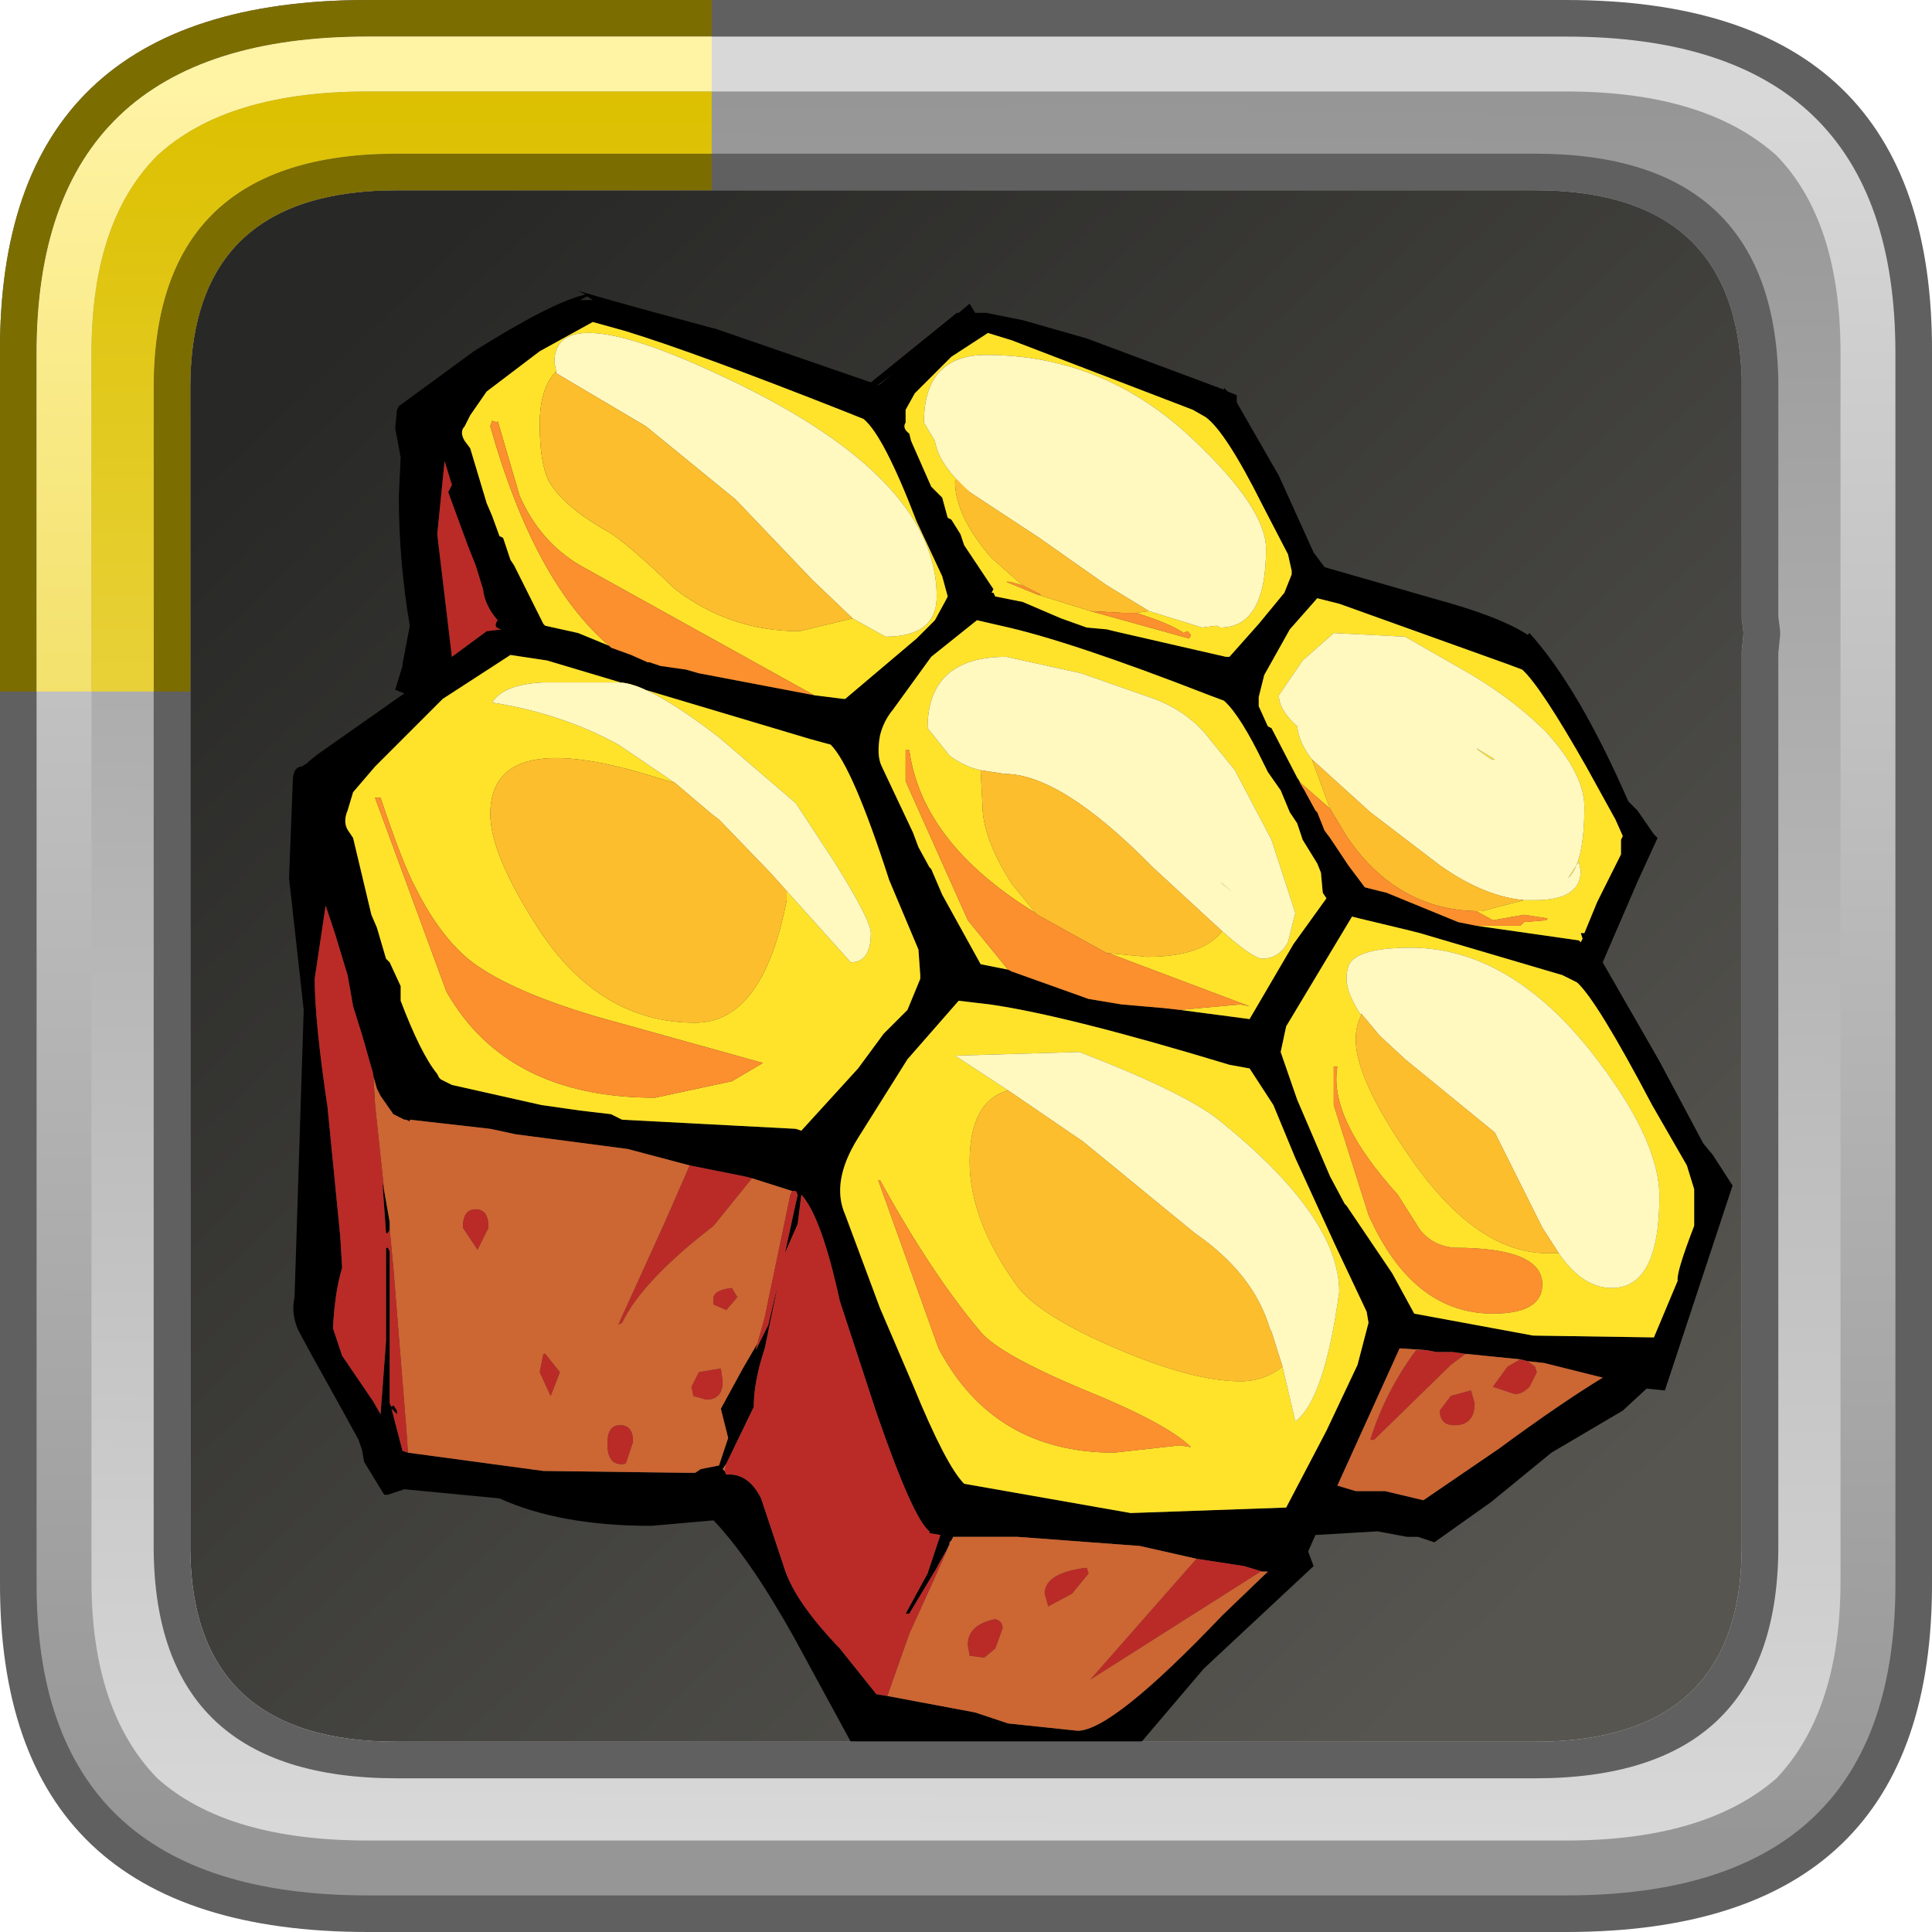 <?xml version="1.0" encoding="UTF-8" standalone="no"?>
<svg xmlns:ffdec="https://www.free-decompiler.com/flash" xmlns:xlink="http://www.w3.org/1999/xlink" ffdec:objectType="frame" height="52.8px" width="52.8px" xmlns="http://www.w3.org/2000/svg">
  <g transform="matrix(1.0, 0.0, 0.0, 1.0, 2.0, 2.0)">
    <use ffdec:characterId="608" height="44.0" transform="matrix(1.0, 0.0, 0.0, 1.0, 2.0, 2.0)" width="44.0" xlink:href="#sprite0"/>
    <use ffdec:characterId="693" height="40.65" transform="matrix(1.0, 0.0, 0.0, 1.0, 5.9, 5.95)" width="39.45" xlink:href="#sprite2"/>
    <use ffdec:characterId="666" height="52.8" transform="matrix(1.0, 0.0, 0.0, 1.0, -2.0, -2.0)" width="52.8" xlink:href="#sprite3"/>
  </g>
  <defs>
    <g id="sprite0" transform="matrix(1.0, 0.0, 0.0, 1.0, -2.0, -2.0)">
      <use ffdec:characterId="482" height="44.0" transform="matrix(1.0, 0.0, 0.0, 1.0, 2.0, 2.0)" width="44.0" xlink:href="#sprite1"/>
    </g>
    <g id="sprite1" transform="matrix(1.0, 0.0, 0.0, 1.0, -2.0, -2.0)">
      <use ffdec:characterId="481" height="44.0" transform="matrix(1.0, 0.0, 0.0, 1.0, 2.0, 2.0)" width="44.0" xlink:href="#shape0"/>
    </g>
    <g id="shape0" transform="matrix(1.0, 0.0, 0.0, 1.0, -2.0, -2.0)">
      <path d="M44.3 3.05 L44.45 3.2 44.6 3.3 45.3 4.15 45.25 4.0 45.45 4.5 Q46.0 5.75 46.0 7.5 L46.0 40.5 45.75 42.8 45.7 42.9 45.7 42.85 45.45 43.55 45.4 43.7 45.1 44.2 44.7 44.65 Q43.15 46.0 40.1 46.0 L7.9 46.0 Q5.65 46.0 4.2 45.3 L4.25 45.3 3.65 44.95 3.25 44.6 3.15 44.45 3.0 44.3 2.5 43.4 Q2.0 42.2 2.0 40.6 L2.0 40.5 2.0 7.5 Q2.0 6.55 2.15 5.75 L2.7 4.25 Q3.35 3.05 4.7 2.5 L4.65 2.5 5.0 2.4 5.15 2.35 5.3 2.3 5.9 2.15 6.85 2.05 6.95 2.05 7.8 2.0 7.9 2.0 18.3 2.0 18.6 2.0 40.1 2.0 40.45 2.0 41.6 2.1 41.75 2.1 41.95 2.2 43.05 2.45 Q43.7 2.65 44.2 3.0 L44.3 3.05" fill="url(#gradient0)" fill-rule="evenodd" stroke="none"/>
    </g>
    <linearGradient gradientTransform="matrix(-0.02, -0.021, 0.021, -0.02, 24.0, 24.0)" gradientUnits="userSpaceOnUse" id="gradient0" spreadMethod="pad" x1="-819.2" x2="819.2">
      <stop offset="0.0" stop-color="#565550"/>
      <stop offset="1.0" stop-color="#282826"/>
    </linearGradient>
    <g id="sprite2" transform="matrix(1.0, 0.0, 0.0, 1.0, -0.95, 5.55)">
      <use ffdec:characterId="692" height="40.65" transform="matrix(1.0, 0.0, 0.0, 1.0, 0.95, -5.55)" width="39.45" xlink:href="#shape1"/>
    </g>
    <g id="shape1" transform="matrix(1.0, 0.0, 0.0, 1.0, -0.95, 5.55)">
      <path d="M3.85 -1.8 L3.9 -2.3 3.95 -2.4 6.0 -3.9 Q8.15 -5.25 9.05 -5.45 L8.85 -5.55 9.9 -5.25 10.8 -5.0 12.65 -4.5 16.85 -3.05 19.2 -4.95 19.1 -4.95 19.25 -4.95 19.55 -5.2 19.7 -4.95 20.0 -4.95 21.0 -4.75 22.75 -4.25 26.5 -2.85 26.5 -2.9 26.6 -2.8 26.85 -2.7 26.85 -2.5 28.0 -0.5 28.95 1.6 29.25 2.0 32.2 2.85 Q34.05 3.35 34.8 3.85 L34.85 3.8 Q36.2 5.3 37.55 8.4 L37.8 8.65 38.25 9.3 38.35 9.4 37.8 10.6 36.85 12.8 38.4 15.5 39.6 17.75 39.85 18.05 40.4 18.9 38.55 24.5 38.05 24.45 37.4 25.05 35.45 26.2 33.8 27.55 32.25 28.65 31.8 28.5 31.5 28.5 30.7 28.35 29.0 28.45 28.8 28.9 28.95 29.3 25.95 32.1 23.4 35.1 21.75 34.75 19.65 34.4 16.45 34.1 16.3 34.1 14.75 31.25 Q13.55 29.1 12.55 28.05 L10.85 28.2 Q8.35 28.2 6.7 27.45 L4.1 27.2 3.65 27.35 3.55 27.35 3.0 26.45 2.95 26.15 2.85 25.85 2.3 24.85 1.55 23.5 1.2 22.85 Q1.0 22.4 1.1 21.95 L1.35 14.1 0.95 10.5 1.05 7.9 Q1.05 7.45 1.3 7.45 L1.45 7.35 1.5 7.3 1.75 7.1 4.1 5.45 3.85 5.35 4.05 4.7 4.05 4.65 4.25 3.6 Q3.95 1.85 3.95 0.05 L4.0 -1.0 3.85 -1.8 M9.1 -5.4 L8.9 -5.3 9.15 -5.3 9.25 -5.3 9.1 -5.4 M15.3 5.5 L16.1 5.6 16.15 5.6 17.45 4.5 18.1 3.95 18.6 3.45 18.9 2.9 18.95 2.8 18.8 2.25 18.1 0.75 Q17.2 -1.6 16.65 -2.05 L16.15 -2.25 Q12.1 -3.85 10.15 -4.45 L9.25 -4.7 7.8 -3.9 6.35 -2.8 5.9 -2.15 5.75 -1.85 Q5.6 -1.7 5.75 -1.45 L5.9 -1.25 6.35 0.25 6.5 0.6 6.7 1.15 6.8 1.2 7.0 1.8 7.1 1.95 7.9 3.55 7.95 3.6 8.85 3.8 9.7 4.15 9.75 4.2 10.3 4.4 10.75 4.6 10.8 4.6 11.1 4.7 11.8 4.8 12.15 4.9 15.3 5.5 M5.4 -0.25 L5.2 -0.9 5.0 1.1 5.4 4.45 6.35 3.75 6.75 3.7 Q6.5 3.65 6.65 3.45 6.3 3.05 6.25 2.6 L6.05 1.95 5.85 1.45 5.5 0.5 5.3 -0.05 5.4 -0.25 M19.05 -3.75 L18.05 -2.75 17.8 -2.3 17.8 -1.95 Q17.7 -1.8 17.9 -1.65 L17.95 -1.45 18.5 -0.2 18.8 0.1 18.95 0.65 19.05 0.7 19.3 1.1 19.4 1.4 20.2 2.6 20.15 2.7 20.2 2.7 20.25 2.8 21.0 2.95 22.05 3.4 22.75 3.65 23.3 3.7 23.5 3.75 26.55 4.45 26.65 4.45 27.45 3.55 28.15 2.7 28.35 2.2 28.35 2.1 28.25 1.65 27.55 0.3 Q26.55 -1.7 26.0 -2.1 L25.65 -2.3 20.7 -4.2 20.05 -4.4 19.05 -3.75 M17.0 -2.95 L17.1 -3.0 17.4 -3.25 17.0 -2.95 M33.4 11.8 L36.2 12.2 36.25 12.25 36.3 12.15 36.25 12.0 36.35 12.0 36.7 11.15 37.35 9.85 37.35 9.45 37.4 9.35 37.2 8.9 36.4 7.45 Q35.15 5.25 34.65 4.8 L34.25 4.65 29.65 3.0 29.05 2.85 28.3 3.7 27.6 4.95 27.45 5.55 27.45 5.8 27.7 6.35 27.8 6.4 28.5 7.75 28.6 7.9 28.55 7.85 28.7 8.1 29.0 8.65 29.05 8.7 29.25 9.2 29.4 9.4 29.9 10.15 30.35 10.75 30.95 10.9 32.9 11.7 33.15 11.75 33.4 11.8 M31.45 11.9 L30.2 11.6 30.0 11.55 28.5 14.05 28.2 14.55 28.05 15.25 28.5 16.55 29.4 18.65 29.8 19.4 29.85 19.45 31.1 21.3 31.7 22.4 34.95 23.0 38.25 23.05 38.9 21.5 Q38.85 21.3 39.35 20.0 L39.35 19.0 39.15 18.35 38.2 16.7 Q36.7 13.85 36.15 13.35 L35.75 13.15 31.85 12.0 31.45 11.9 M25.3 14.1 L27.2 14.35 28.4 12.3 29.3 11.05 29.2 10.9 29.15 10.35 29.05 10.1 28.65 9.45 28.5 9.0 28.3 8.7 28.05 8.1 27.7 7.6 27.6 7.4 Q26.95 6.05 26.5 5.65 L26.1 5.5 Q22.25 4.0 20.4 3.6 L19.75 3.45 18.5 4.45 17.45 5.9 Q17.2 6.2 17.1 6.6 17.0 7.15 17.15 7.45 L18.0 9.25 18.15 9.65 18.45 10.2 18.5 10.25 18.8 10.95 19.85 12.85 20.6 13.0 20.7 13.05 22.8 13.8 23.7 13.95 24.85 14.05 25.3 14.1 M26.65 15.6 Q22.2 14.25 20.1 13.95 L19.25 13.85 17.85 15.45 16.5 17.6 Q15.75 18.8 16.15 19.7 L17.1 22.25 18.0 24.35 Q18.9 26.55 19.4 27.05 L23.95 27.85 28.2 27.7 29.3 25.6 30.15 23.8 30.45 22.65 30.4 22.35 29.55 20.55 28.45 18.15 27.85 16.7 27.2 15.7 26.65 15.6 M33.1 23.5 L32.75 23.45 32.6 23.45 32.3 23.45 32.05 23.4 31.3 23.35 29.6 27.1 30.1 27.25 30.9 27.25 31.95 27.5 34.0 26.1 Q35.7 24.85 36.85 24.15 L35.25 23.75 34.8 23.7 34.6 23.65 33.1 23.5 M15.2 6.7 L8.0 4.55 7.0 4.4 5.15 5.6 3.3 7.45 2.7 8.15 2.55 8.65 Q2.4 9.0 2.6 9.25 L2.7 9.4 3.2 11.5 3.35 11.85 3.6 12.7 3.7 12.8 4.0 13.45 4.0 13.85 Q4.55 15.3 5.0 15.85 L5.05 15.95 5.1 16.0 5.2 16.05 5.4 16.15 7.85 16.7 8.9 16.85 9.75 16.95 10.05 17.1 14.8 17.35 14.95 17.4 16.5 15.7 17.2 14.75 17.8 14.15 17.85 14.1 18.2 13.25 18.2 13.15 18.15 12.45 17.35 10.55 Q16.35 7.45 15.75 6.85 L15.2 6.7 M3.25 15.85 L2.95 14.8 2.7 14.0 2.55 13.15 2.2 12.0 2.1 11.7 2.0 11.4 1.95 11.25 1.65 13.25 Q1.65 14.4 2.0 16.75 L2.35 20.3 2.4 21.15 Q2.2 21.8 2.15 22.8 L2.4 23.55 3.25 24.8 3.45 25.15 3.6 23.15 3.6 20.6 3.65 20.6 3.7 20.7 3.7 24.85 3.75 24.95 3.8 24.9 3.9 25.05 3.9 25.15 3.75 25.0 4.05 26.15 4.2 26.2 7.9 26.7 11.75 26.75 12.05 26.75 12.2 26.65 12.7 26.55 12.95 25.8 12.75 25.0 13.35 23.9 14.05 22.7 14.2 22.05 14.3 21.65 13.95 23.35 Q13.65 24.25 13.65 24.95 L12.9 26.5 12.8 26.65 12.85 26.7 12.9 26.8 Q13.5 26.75 13.85 27.45 L14.5 29.4 Q14.8 30.3 16.0 31.55 L17.0 32.8 17.3 32.85 19.7 33.3 20.6 33.6 22.5 33.8 Q23.45 33.8 26.45 30.65 L27.7 29.45 27.55 29.45 27.05 29.3 25.75 29.1 24.2 28.75 20.85 28.5 19.1 28.5 19.05 28.6 19.0 28.65 19.0 28.7 18.9 28.9 18.7 29.25 18.65 29.35 17.9 30.6 17.8 30.6 18.4 29.5 18.75 28.45 18.45 28.4 18.45 28.35 Q18.0 28.0 17.0 25.1 L16.0 22.05 Q15.5 19.75 14.95 19.15 L14.85 19.95 14.5 20.75 14.85 19.15 14.8 19.05 14.7 19.05 13.6 18.7 13.4 18.65 11.9 18.35 10.2 17.9 7.15 17.5 6.45 17.35 4.25 17.1 4.25 17.15 4.15 17.1 4.1 17.1 3.9 17.0 3.8 16.95 3.45 16.45 3.35 16.25 3.25 15.9 3.25 15.85 M3.7 20.1 L3.65 20.2 3.6 20.2 3.5 18.8 3.55 19.05 3.7 19.9 3.7 20.1" fill="#000000" fill-rule="evenodd" stroke="none"/>
      <path d="M33.1 23.5 L34.6 23.65 34.25 23.85 33.85 24.4 34.45 24.6 Q34.65 24.6 34.85 24.4 L35.05 24.0 35.0 23.85 34.8 23.7 35.25 23.75 36.85 24.15 Q35.7 24.85 34.0 26.1 L31.95 27.5 30.9 27.25 30.1 27.25 29.6 27.1 31.3 23.35 32.05 23.4 31.75 23.4 Q30.9 24.55 30.5 25.85 L30.6 25.85 32.7 23.8 33.1 23.5 M33.25 24.5 L32.7 24.65 32.4 25.05 Q32.4 25.45 32.8 25.45 33.35 25.45 33.35 24.85 L33.25 24.5 M3.25 15.85 L3.25 15.9 3.35 16.25 3.45 16.45 3.8 16.95 3.9 17.0 4.1 17.1 4.15 17.1 4.25 17.15 4.25 17.1 6.45 17.35 7.15 17.5 10.2 17.9 11.9 18.35 11.2 19.95 9.95 22.7 10.05 22.65 Q10.6 21.5 12.55 20.0 L13.6 18.7 14.7 19.05 14.65 19.15 13.95 22.5 13.7 23.4 14.05 22.7 13.35 23.9 12.75 25.0 12.95 25.8 12.7 26.55 12.2 26.65 12.05 26.75 11.75 26.75 7.9 26.7 4.2 26.2 4.15 25.5 3.8 21.15 3.7 20.1 3.7 19.9 3.55 19.05 3.3 16.7 3.25 15.85 M19.0 28.7 L19.0 28.65 19.05 28.6 19.1 28.5 20.85 28.5 24.2 28.75 25.75 29.1 22.85 32.4 27.5 29.45 27.55 29.45 27.7 29.45 26.45 30.65 Q23.45 33.8 22.5 33.8 L20.6 33.6 19.7 33.3 17.3 32.85 17.9 31.15 18.65 29.5 19.0 28.7 M12.85 26.7 L12.8 26.65 12.9 26.5 12.85 26.7 M6.1 20.65 L6.4 20.05 Q6.4 19.55 6.05 19.55 5.7 19.55 5.7 20.05 L6.1 20.65 M8.1 24.65 L8.35 24.0 7.95 23.5 7.9 23.5 7.8 24.0 8.1 24.65 M11.95 24.4 L12.0 24.65 12.35 24.75 Q12.8 24.75 12.8 24.25 L12.75 23.9 12.15 24.0 11.95 24.4 M12.55 21.95 L12.55 22.15 12.9 22.3 13.2 21.95 13.05 21.7 Q12.6 21.75 12.55 21.95 M19.5 31.45 L19.55 31.75 19.95 31.8 20.25 31.55 20.45 31.0 Q20.45 30.8 20.25 30.75 19.5 30.9 19.5 31.45 M10.15 26.5 L10.35 25.9 Q10.35 25.45 10.0 25.45 9.65 25.45 9.65 25.95 9.65 26.6 10.15 26.5 M22.7 29.35 Q21.6 29.5 21.6 30.05 L21.7 30.4 22.35 30.05 22.8 29.5 22.75 29.35 22.7 29.35" fill="#cc6633" fill-rule="evenodd" stroke="none"/>
      <path d="M8.25 -3.35 Q7.8 -2.9 7.8 -1.9 7.8 -0.85 8.05 -0.35 8.45 0.35 9.7 1.05 10.2 1.35 11.5 2.6 13.0 3.75 14.9 3.75 L16.35 3.4 17.25 3.9 Q18.65 3.9 18.65 2.8 18.65 -0.3 13.45 -2.9 8.2 -5.5 8.2 -3.6 L8.25 -3.35 M9.7 4.15 L8.85 3.8 7.95 3.6 7.9 3.55 7.1 1.95 7.0 1.8 6.8 1.2 6.7 1.15 6.5 0.6 6.35 0.25 5.9 -1.25 5.75 -1.45 Q5.6 -1.7 5.75 -1.85 L5.9 -2.15 6.35 -2.8 7.8 -3.9 9.25 -4.7 10.15 -4.45 Q12.1 -3.85 16.15 -2.25 L16.65 -2.05 Q17.2 -1.6 18.1 0.75 L18.8 2.25 18.95 2.8 18.9 2.9 18.6 3.45 18.1 3.95 17.45 4.5 16.15 5.6 16.1 5.6 15.3 5.5 8.9 1.95 Q7.8 1.3 7.25 0.05 L6.65 -2.0 6.65 -1.95 6.5 -2.0 6.45 -1.85 Q7.65 2.4 9.7 4.15 M19.05 -3.75 L20.05 -4.4 20.7 -4.2 25.65 -2.3 26.0 -2.1 Q26.55 -1.7 27.55 0.3 L28.25 1.65 28.35 2.1 28.35 2.2 28.15 2.7 27.45 3.55 26.65 4.45 26.55 4.45 23.5 3.75 23.3 3.7 22.75 3.65 22.05 3.4 21.0 2.95 20.25 2.8 20.2 2.7 20.15 2.7 20.2 2.6 19.4 1.4 19.3 1.1 19.05 0.7 18.95 0.65 18.8 0.1 18.5 -0.2 17.95 -1.45 17.9 -1.65 Q17.7 -1.8 17.8 -1.95 L17.8 -2.3 18.05 -2.75 19.05 -3.75 M19.55 -0.05 L19.2 -0.4 19.15 -0.35 Q19.15 0.6 20.15 1.75 L21.0 2.5 20.65 2.4 20.55 2.4 21.4 2.75 22.85 3.2 25.55 3.95 25.6 3.85 25.5 3.75 25.4 3.8 Q25.05 3.55 24.1 3.25 L24.45 3.2 25.9 3.65 26.3 3.6 26.4 3.65 Q27.65 3.65 27.65 1.5 27.65 0.4 25.7 -1.45 23.25 -3.8 20.0 -3.8 18.3 -3.8 18.3 -1.95 L18.6 -1.45 Q18.7 -0.8 19.55 -0.05 M34.7 11.1 L35.0 11.1 Q36.25 11.1 36.25 10.3 L36.2 10.05 35.9 10.5 Q36.35 10.1 36.35 8.55 36.35 7.65 35.3 6.5 34.3 5.5 32.85 4.7 L31.45 3.9 29.5 3.8 28.65 4.55 28.0 5.5 Q28.0 5.9 28.5 6.35 28.55 6.8 28.9 7.25 L29.4 8.6 28.6 7.9 28.5 7.75 27.8 6.4 27.7 6.35 27.45 5.8 27.45 5.55 27.6 4.95 28.3 3.7 29.05 2.85 29.65 3.0 34.25 4.65 34.65 4.8 Q35.15 5.25 36.4 7.45 L37.2 8.9 37.4 9.35 37.35 9.45 37.35 9.85 36.7 11.15 36.35 12.0 36.25 12.0 36.3 12.15 36.25 12.25 36.2 12.2 33.4 11.8 34.6 11.8 34.7 11.7 35.3 11.65 35.35 11.6 34.7 11.5 33.85 11.65 33.4 11.4 33.55 11.4 34.7 11.1 M33.8 7.25 L33.45 7.0 33.4 6.95 33.9 7.25 33.8 7.25 M31.45 11.9 L31.85 12.0 35.75 13.15 36.15 13.35 Q36.7 13.85 38.2 16.7 L39.15 18.35 39.35 19.0 39.35 20.0 Q38.85 21.3 38.9 21.5 L38.25 23.05 34.95 23.0 31.7 22.4 31.1 21.3 29.85 19.45 29.8 19.4 29.4 18.65 28.5 16.55 28.05 15.25 28.2 14.55 28.5 14.05 30.0 11.55 30.2 11.6 31.45 11.9 M20.6 13.0 L19.85 12.85 18.8 10.95 18.5 10.25 18.45 10.2 18.15 9.65 18.0 9.25 17.15 7.45 Q17.0 7.15 17.1 6.6 17.2 6.2 17.45 5.9 L18.5 4.45 19.75 3.45 20.4 3.6 Q22.25 4.0 26.1 5.5 L26.5 5.65 Q26.95 6.05 27.6 7.4 L27.7 7.6 28.05 8.1 28.3 8.7 28.5 9.0 28.65 9.45 29.05 10.1 29.15 10.35 29.2 10.9 29.3 11.05 28.4 12.3 27.2 14.35 25.3 14.1 26.95 13.95 27.2 14.0 23.35 12.55 24.4 12.65 Q25.9 12.65 26.45 11.95 27.3 12.7 27.55 12.7 28.0 12.7 28.25 12.25 L28.45 11.45 27.8 9.45 26.8 7.55 25.95 6.5 Q25.4 5.9 24.6 5.6 L22.6 4.9 20.55 4.45 Q18.4 4.45 18.4 6.4 L19.0 7.15 Q19.4 7.45 19.85 7.55 L19.9 8.5 Q19.9 9.4 20.7 10.65 L21.35 11.45 Q18.25 9.55 17.9 7.0 L17.8 7.0 17.8 7.85 19.5 11.65 20.6 13.0 M26.45 10.65 L26.4 10.6 26.75 10.9 26.45 10.65 M35.65 20.75 Q36.3 21.7 37.1 21.7 38.4 21.7 38.4 19.2 38.4 17.6 36.5 15.2 34.25 12.4 31.6 12.4 30.35 12.4 30.0 12.75 29.85 12.9 29.85 13.25 29.85 13.65 30.25 14.25 30.1 14.55 30.1 14.9 30.1 16.0 31.6 18.15 33.4 20.75 35.35 20.75 L35.65 20.75 M26.65 15.6 L27.2 15.7 27.85 16.7 28.45 18.15 29.55 20.55 30.4 22.35 30.45 22.65 30.15 23.8 29.3 25.6 28.2 27.7 23.95 27.85 19.4 27.05 Q18.9 26.55 18.0 24.35 L17.1 22.25 16.15 19.7 Q15.75 18.8 16.5 17.6 L17.85 15.45 19.25 13.85 20.1 13.95 Q22.2 14.25 26.65 15.6 M29.6 15.65 L29.5 15.65 29.5 16.7 30.45 19.7 Q31.65 22.4 33.85 22.4 35.2 22.4 35.2 21.6 35.2 20.6 32.8 20.6 32.2 20.55 31.85 20.1 L31.25 19.15 Q29.35 17.05 29.6 15.65 M20.6 16.3 Q19.55 16.6 19.55 18.25 19.55 19.85 20.85 21.65 21.45 22.45 23.55 23.35 25.65 24.25 26.95 24.25 27.6 24.25 28.1 23.85 L28.45 25.35 Q29.25 24.75 29.65 21.8 29.65 19.75 26.35 17.1 25.4 16.35 22.55 15.25 L19.15 15.35 20.6 16.3 M14.1 10.35 L16.3 12.8 Q16.85 12.8 16.85 12.0 16.85 11.65 15.85 10.05 L14.8 8.45 12.7 6.65 Q10.75 5.15 9.95 5.15 L7.9 5.15 Q6.8 5.2 6.5 5.7 8.4 6.0 9.95 6.85 L11.5 7.9 10.5 7.6 Q6.45 6.45 6.45 8.75 6.45 9.8 7.65 11.7 9.35 14.45 12.05 14.45 13.9 14.45 14.55 11.1 L14.55 10.85 14.1 10.35 M15.2 6.7 L15.75 6.85 Q16.35 7.45 17.35 10.55 L18.15 12.45 18.2 13.15 18.2 13.25 17.85 14.1 17.8 14.15 17.2 14.75 16.5 15.7 14.95 17.4 14.8 17.35 10.05 17.1 9.75 16.95 8.9 16.85 7.85 16.7 5.4 16.15 5.2 16.05 5.1 16.0 5.05 15.95 5.0 15.85 Q4.55 15.3 4.0 13.85 L4.0 13.45 3.7 12.8 3.6 12.7 3.35 11.85 3.2 11.5 2.7 9.4 2.6 9.25 Q2.4 9.0 2.55 8.65 L2.7 8.15 3.3 7.45 5.15 5.6 7.0 4.4 8.0 4.55 15.2 6.7 M3.45 8.3 L3.3 8.3 5.25 13.6 Q6.9 16.5 10.95 16.5 L13.05 16.05 13.9 15.55 9.95 14.45 Q7.35 13.75 6.1 12.9 5.15 12.25 4.4 10.75 4.05 10.1 3.45 8.3 M17.1 18.75 L17.05 18.75 18.7 23.35 Q20.2 26.2 23.5 26.2 L25.3 26.0 25.6 26.05 Q24.95 25.4 22.6 24.45 20.35 23.5 19.85 22.9 18.5 21.3 17.1 18.75" fill="#ffe32a" fill-rule="evenodd" stroke="none"/>
      <path d="M5.4 -0.25 L5.3 -0.05 5.5 0.5 5.85 1.45 6.05 1.95 6.25 2.6 Q6.3 3.05 6.65 3.45 6.5 3.65 6.75 3.7 L6.35 3.75 5.4 4.45 5.0 1.1 5.2 -0.9 5.4 -0.25 M32.05 23.4 L32.3 23.45 32.6 23.45 32.75 23.45 33.1 23.5 32.7 23.8 30.6 25.85 30.5 25.85 Q30.9 24.55 31.75 23.4 L32.05 23.4 M34.6 23.65 L34.8 23.7 35.0 23.85 35.05 24.0 34.85 24.4 Q34.65 24.6 34.45 24.6 L33.85 24.4 34.25 23.85 34.6 23.65 M33.25 24.5 L33.35 24.85 Q33.35 25.45 32.8 25.45 32.4 25.45 32.4 25.05 L32.7 24.65 33.25 24.5 M4.2 26.2 L4.05 26.15 3.75 25.0 3.9 25.15 3.9 25.05 3.8 24.9 3.75 24.95 3.7 24.85 3.7 20.7 3.65 20.6 3.6 20.6 3.6 23.15 3.45 25.15 3.25 24.8 2.4 23.55 2.15 22.8 Q2.2 21.8 2.4 21.15 L2.35 20.3 2.0 16.75 Q1.65 14.4 1.65 13.25 L1.95 11.25 2.0 11.4 2.1 11.7 2.2 12.0 2.55 13.15 2.7 14.0 2.95 14.8 3.25 15.85 3.3 16.7 3.55 19.05 3.5 18.8 3.6 20.2 3.65 20.2 3.7 20.1 3.8 21.15 4.15 25.5 4.2 26.2 M11.9 18.35 L13.4 18.65 13.6 18.7 12.55 20.0 Q10.6 21.5 10.05 22.65 L9.95 22.7 11.2 19.95 11.9 18.35 M14.7 19.05 L14.8 19.05 14.85 19.15 14.5 20.75 14.85 19.95 14.95 19.15 Q15.5 19.75 16.0 22.05 L17.0 25.1 Q18.0 28.0 18.45 28.35 L18.45 28.4 18.75 28.45 18.4 29.5 17.8 30.6 17.9 30.6 18.65 29.35 18.7 29.25 18.9 28.9 19.0 28.7 18.65 29.5 17.9 31.15 17.3 32.85 17.0 32.8 16.0 31.55 Q14.8 30.3 14.5 29.4 L13.85 27.45 Q13.5 26.75 12.9 26.8 L12.85 26.7 12.9 26.5 13.65 24.95 Q13.65 24.25 13.95 23.35 L14.3 21.65 14.2 22.05 14.05 22.7 13.7 23.4 13.95 22.5 14.65 19.15 14.7 19.05 M25.75 29.1 L27.05 29.3 27.55 29.45 27.5 29.45 22.85 32.4 25.75 29.1 M6.1 20.65 L5.7 20.05 Q5.7 19.55 6.05 19.55 6.4 19.55 6.4 20.05 L6.1 20.65 M8.1 24.65 L7.8 24.0 7.9 23.5 7.95 23.5 8.35 24.0 8.1 24.65 M12.55 21.95 Q12.6 21.75 13.05 21.7 L13.2 21.95 12.9 22.3 12.55 22.15 12.55 21.95 M11.95 24.4 L12.15 24.0 12.75 23.9 12.8 24.25 Q12.8 24.75 12.35 24.75 L12.0 24.65 11.95 24.4 M10.15 26.5 Q9.65 26.6 9.65 25.95 9.65 25.45 10.0 25.45 10.35 25.45 10.35 25.9 L10.15 26.5 M19.5 31.45 Q19.5 30.9 20.25 30.75 20.45 30.8 20.45 31.0 L20.25 31.55 19.95 31.8 19.55 31.75 19.5 31.45 M22.7 29.35 L22.75 29.35 22.8 29.5 22.35 30.05 21.7 30.4 21.6 30.05 Q21.6 29.5 22.7 29.35" fill="#ba2b27" fill-rule="evenodd" stroke="none"/>
      <path d="M16.35 3.4 L15.25 2.35 13.15 0.15 10.7 -1.85 8.25 -3.3 8.25 -3.35 8.2 -3.6 Q8.2 -5.5 13.45 -2.9 18.65 -0.3 18.65 2.8 18.65 3.9 17.25 3.9 L16.35 3.4 M24.45 3.2 L23.3 2.5 21.45 1.2 19.55 -0.05 Q18.7 -0.8 18.6 -1.45 L18.3 -1.95 Q18.3 -3.8 20.0 -3.8 23.25 -3.8 25.7 -1.45 27.65 0.4 27.65 1.5 27.65 3.65 26.4 3.65 L26.3 3.6 25.9 3.65 24.45 3.2 M28.9 7.25 Q28.55 6.8 28.5 6.35 28.0 5.9 28.0 5.5 L28.65 4.55 29.5 3.8 31.45 3.9 32.85 4.7 Q34.3 5.5 35.3 6.5 36.35 7.65 36.35 8.55 36.35 10.1 35.9 10.5 L36.2 10.05 36.25 10.3 Q36.25 11.1 35.0 11.1 L34.7 11.1 Q33.6 11.0 32.4 10.15 L30.5 8.7 28.9 7.25 M33.8 7.25 L33.9 7.25 33.4 6.95 33.45 7.0 33.8 7.25 M19.85 7.55 Q19.4 7.45 19.0 7.15 L18.4 6.4 Q18.4 4.45 20.55 4.45 L22.6 4.9 24.6 5.6 Q25.4 5.9 25.95 6.5 L26.8 7.55 27.8 9.45 28.45 11.45 28.25 12.25 Q28.0 12.7 27.55 12.7 27.3 12.7 26.45 11.95 L24.55 10.2 Q22.05 7.65 20.5 7.65 L19.85 7.55 M26.45 10.65 L26.75 10.9 26.4 10.6 26.45 10.65 M35.65 20.75 L35.2 20.05 35.15 19.95 33.9 17.45 31.45 15.45 30.75 14.8 30.25 14.2 30.25 14.25 Q29.85 13.65 29.85 13.25 29.85 12.9 30.0 12.75 30.35 12.4 31.6 12.4 34.25 12.4 36.5 15.2 38.4 17.6 38.4 19.2 38.4 21.7 37.1 21.7 36.3 21.7 35.65 20.75 M28.1 23.85 L27.8 22.9 27.75 22.8 Q27.3 21.3 25.7 20.2 L22.65 17.7 20.6 16.3 19.15 15.35 22.55 15.25 Q25.4 16.35 26.35 17.1 29.65 19.75 29.65 21.8 29.25 24.75 28.45 25.35 L28.1 23.85 M11.5 7.9 L9.95 6.85 Q8.4 6.0 6.5 5.7 6.8 5.2 7.9 5.15 L9.95 5.15 Q10.75 5.15 12.7 6.65 L14.8 8.45 15.85 10.05 Q16.85 11.65 16.85 12.0 16.85 12.8 16.3 12.8 L14.1 10.35 12.7 8.9 12.5 8.75 11.5 7.9" fill="#fff8bf" fill-rule="evenodd" stroke="none"/>
      <path d="M8.25 -3.35 L8.25 -3.3 10.7 -1.85 13.15 0.15 15.25 2.35 16.35 3.4 14.9 3.75 Q13.0 3.75 11.5 2.6 10.2 1.35 9.7 1.05 8.45 0.35 8.05 -0.35 7.8 -0.85 7.8 -1.9 7.8 -2.9 8.25 -3.35 M21.0 2.5 L20.15 1.75 Q19.15 0.6 19.15 -0.35 L19.2 -0.4 19.55 -0.05 21.45 1.2 23.3 2.5 24.45 3.2 24.1 3.25 24.05 3.25 23.75 3.25 22.85 3.2 21.4 2.75 21.5 2.75 21.0 2.5 M34.7 11.1 L33.55 11.4 33.4 11.4 Q31.2 11.35 29.85 9.35 L29.4 8.6 28.9 7.25 30.5 8.7 32.4 10.15 Q33.6 11.0 34.7 11.1 M21.35 11.45 L20.7 10.65 Q19.9 9.4 19.9 8.5 L19.85 7.55 20.5 7.65 Q22.05 7.65 24.55 10.2 L26.45 11.95 Q25.9 12.65 24.4 12.65 L23.35 12.55 23.3 12.55 21.4 11.5 21.35 11.45 M30.25 14.25 L30.25 14.2 30.75 14.8 31.45 15.45 33.9 17.45 35.15 19.95 35.2 20.05 35.65 20.75 35.35 20.75 Q33.4 20.75 31.6 18.15 30.1 16.0 30.1 14.9 30.1 14.55 30.25 14.25 M20.6 16.3 L22.65 17.7 25.7 20.2 Q27.3 21.3 27.75 22.8 L27.8 22.9 28.1 23.85 Q27.6 24.25 26.95 24.25 25.65 24.25 23.55 23.35 21.45 22.45 20.85 21.65 19.55 19.85 19.55 18.25 19.55 16.6 20.6 16.3 M11.5 7.9 L12.5 8.75 12.7 8.9 14.1 10.35 14.55 10.85 14.55 11.1 Q13.9 14.45 12.05 14.45 9.35 14.45 7.65 11.7 6.45 9.8 6.45 8.75 6.45 6.45 10.5 7.6 L11.5 7.9" fill="#fdbe2d" fill-rule="evenodd" stroke="none"/>
      <path d="M9.7 4.15 Q7.65 2.4 6.45 -1.85 L6.5 -2.0 6.65 -1.95 6.65 -2.0 7.25 0.05 Q7.8 1.3 8.9 1.95 L15.3 5.5 12.15 4.9 11.8 4.8 11.1 4.7 10.8 4.6 10.75 4.6 10.3 4.4 9.75 4.2 9.7 4.15 M21.0 2.5 L21.5 2.75 21.4 2.75 20.55 2.4 20.65 2.4 21.0 2.5 M22.85 3.2 L23.75 3.25 24.05 3.25 24.1 3.25 Q25.05 3.55 25.4 3.8 L25.5 3.75 25.6 3.85 25.55 3.95 22.85 3.2 M33.4 11.4 L33.85 11.65 34.7 11.5 35.35 11.6 35.3 11.65 34.7 11.7 34.6 11.8 33.4 11.8 33.15 11.75 32.9 11.7 30.95 10.9 30.35 10.75 29.9 10.15 29.4 9.4 29.25 9.2 29.05 8.7 29.0 8.65 28.7 8.1 28.55 7.85 28.6 7.9 29.4 8.6 29.85 9.35 Q31.2 11.35 33.4 11.4 M20.6 13.0 L19.5 11.65 17.8 7.85 17.8 7.0 17.9 7.0 Q18.25 9.55 21.35 11.45 L21.4 11.5 23.3 12.55 23.35 12.55 27.2 14.0 26.95 13.95 25.3 14.1 24.85 14.05 23.7 13.95 22.8 13.8 20.7 13.05 20.6 13.0 M29.6 15.65 Q29.35 17.05 31.25 19.15 L31.85 20.1 Q32.2 20.55 32.8 20.6 35.2 20.6 35.2 21.6 35.2 22.4 33.85 22.4 31.65 22.4 30.45 19.7 L29.5 16.7 29.5 15.65 29.6 15.65 M3.45 8.3 Q4.05 10.1 4.4 10.75 5.15 12.25 6.1 12.9 7.35 13.75 9.95 14.45 L13.9 15.55 13.05 16.05 10.95 16.5 Q6.9 16.5 5.25 13.6 L3.3 8.3 3.45 8.3 M17.1 18.75 Q18.5 21.3 19.85 22.9 20.35 23.5 22.6 24.45 24.95 25.4 25.6 26.05 L25.3 26.0 23.5 26.2 Q20.2 26.2 18.7 23.35 L17.05 18.75 17.1 18.75" fill="#fc8f2e" fill-rule="evenodd" stroke="none"/>
    </g>
    <g id="sprite3" transform="matrix(1.0, 0.0, 0.0, 1.0, 2.0, 2.0)">
      <use ffdec:characterId="665" height="52.8" transform="matrix(1.0, 0.0, 0.0, 1.0, -2.0, -2.0)" width="52.8" xlink:href="#shape2"/>
      <filter id="filter0">
        <feColorMatrix in="SourceGraphic" result="filterResult0" type="matrix" values="0.993 -0.091 0.098 0.0 0.157 0.007 1.025 -0.033 0.0 0.157 -0.093 0.063 1.03 0.0 0.157 0.0 0.0 0.0 1.0 0.0"/>
      </filter>
      <use ffdec:characterId="616" filter="url(#filter0)" height="18.9" transform="matrix(1.0, 0.0, 0.0, 1.0, -2.0, -2.0)" width="19.45" xlink:href="#sprite4"/>
    </g>
    <g id="shape2" transform="matrix(1.0, 0.0, 0.0, 1.0, 2.0, 2.0)">
      <path d="M40.8 -2.0 Q50.85 -2.0 50.8 7.65 L50.8 41.2 Q50.85 50.8 40.8 50.8 L8.05 50.8 Q-2.05 50.8 -2.0 41.2 L-2.0 7.65 Q-2.05 -2.0 8.05 -2.0 L40.8 -2.0 M45.6 8.5 L45.6 8.4 45.6 8.35 Q45.45 3.2 39.95 3.2 L8.85 3.2 Q3.25 3.2 3.2 8.5 L3.2 40.35 Q3.25 45.6 8.85 45.6 L39.95 45.6 Q45.55 45.6 45.6 40.35 L45.6 15.95 45.6 15.8 45.65 15.3 45.6 14.9 45.6 14.7 45.6 8.5" fill="#606060" fill-rule="evenodd" stroke="none"/>
      <path d="M40.8 -1.0 Q49.8 -1.0 49.8 7.65 L49.8 41.2 Q49.85 49.8 40.8 49.8 L8.05 49.8 Q-1.05 49.8 -1.0 41.2 L-1.0 7.65 Q-1.0 -1.0 8.05 -1.0 L40.8 -1.0 M46.6 8.4 Q46.5 2.2 39.95 2.2 L8.85 2.2 Q2.2 2.2 2.2 8.5 L2.2 40.35 Q2.25 46.6 8.85 46.6 L39.95 46.6 Q46.55 46.6 46.6 40.35 L46.6 15.95 46.6 15.9 46.65 15.3 46.6 14.8 46.6 14.7 46.6 8.5 46.6 8.4" fill="url(#gradient1)" fill-rule="evenodd" stroke="none"/>
      <path d="M48.3 7.65 L48.3 41.2 Q48.3 44.75 46.55 46.6 44.6 48.3 40.8 48.3 L8.05 48.3 Q4.2 48.3 2.3 46.6 0.5 44.75 0.5 41.2 L0.5 7.65 Q0.5 4.05 2.3 2.25 4.2 0.5 8.05 0.5 L40.8 0.5 Q44.6 0.5 46.55 2.25 48.3 4.05 48.3 7.65 M45.6 8.4 L45.6 8.35 Q45.45 3.2 39.95 3.2 L8.85 3.2 Q3.25 3.2 3.2 8.5 L3.2 40.35 Q3.25 45.6 8.85 45.6 L39.95 45.6 Q45.55 45.6 45.6 40.35 L45.6 15.95 45.6 15.8 45.65 15.3 45.6 14.9 45.6 14.7 45.6 8.5 45.6 8.4" fill="url(#gradient2)" fill-rule="evenodd" stroke="none"/>
      <path d="M46.6 8.4 L46.6 8.5 46.6 14.75 46.6 14.85 46.65 15.25 46.65 15.35 46.6 15.85 46.6 15.95 46.6 40.35 Q46.55 46.6 39.95 46.6 L8.85 46.6 Q2.25 46.6 2.2 40.35 L2.2 8.5 Q2.25 2.2 8.85 2.2 L39.95 2.2 Q46.45 2.2 46.6 8.35 L46.6 8.4 M45.6 8.4 L45.6 8.35 Q45.45 3.2 39.95 3.2 L8.85 3.2 Q3.25 3.2 3.2 8.5 L3.2 40.35 Q3.25 45.6 8.85 45.6 L39.95 45.6 Q45.55 45.6 45.6 40.35 L45.6 15.95 45.6 15.8 45.65 15.3 45.6 14.9 45.6 14.7 45.6 8.5 45.6 8.4" fill="#606060" fill-rule="evenodd" stroke="none"/>
    </g>
    <linearGradient gradientTransform="matrix(1.0E-4, -0.029, 0.031, 2.0E-4, 24.4, 24.4)" gradientUnits="userSpaceOnUse" id="gradient1" spreadMethod="pad" x1="-819.2" x2="819.2">
      <stop offset="0.0" stop-color="#969696"/>
      <stop offset="1.0" stop-color="#d8d8d8"/>
    </linearGradient>
    <linearGradient gradientTransform="matrix(-2.0E-4, 0.029, -0.031, -2.0E-4, 24.4, 24.4)" gradientUnits="userSpaceOnUse" id="gradient2" spreadMethod="pad" x1="-819.2" x2="819.2">
      <stop offset="0.0" stop-color="#969696"/>
      <stop offset="1.0" stop-color="#d8d8d8"/>
    </linearGradient>
    <g id="sprite4" transform="matrix(1.0, 0.0, 0.0, 1.0, 0.0, 0.0)">
      <use ffdec:characterId="615" height="18.9" transform="matrix(1.0, 0.0, 0.0, 1.0, 0.0, 0.0)" width="19.45" xlink:href="#shape3"/>
    </g>
    <g id="shape3" transform="matrix(1.0, 0.0, 0.0, 1.0, 0.0, 0.0)">
      <path d="M1.0 18.9 L0.0 18.9 0.0 9.65 Q-0.05 0.0 10.05 0.0 L19.45 0.0 19.45 1.0 10.05 1.0 Q1.0 1.0 1.0 9.65 L1.0 18.9 M19.45 4.2 L19.45 5.2 10.85 5.2 Q5.25 5.2 5.2 10.5 L5.2 18.9 4.2 18.9 4.2 10.5 Q4.25 4.2 10.85 4.2 L19.45 4.2" fill="#7c6d01" fill-rule="evenodd" stroke="none"/>
      <path d="M19.45 1.0 L19.45 2.5 10.05 2.5 Q6.2 2.5 4.3 4.25 2.5 6.05 2.5 9.65 L2.5 18.9 1.0 18.9 1.0 9.65 Q1.0 1.0 10.05 1.0 L19.45 1.0" fill="url(#gradient3)" fill-rule="evenodd" stroke="none"/>
      <path d="M19.45 2.5 L19.45 4.2 10.85 4.2 Q4.25 4.2 4.2 10.5 L4.2 18.9 2.5 18.9 2.5 9.65 Q2.5 6.05 4.3 4.25 6.2 2.5 10.05 2.5 L19.45 2.5" fill="url(#gradient4)" fill-rule="evenodd" stroke="none"/>
    </g>
    <linearGradient gradientTransform="matrix(1.0E-4, -0.029, 0.031, 2.0E-4, 26.4, 26.4)" gradientUnits="userSpaceOnUse" id="gradient3" spreadMethod="pad" x1="-819.2" x2="819.2">
      <stop offset="0.0" stop-color="#dcc001"/>
      <stop offset="1.0" stop-color="#fff3a4"/>
    </linearGradient>
    <linearGradient gradientTransform="matrix(1.0E-4, 0.029, -0.031, 1.0E-4, 26.4, 26.4)" gradientUnits="userSpaceOnUse" id="gradient4" spreadMethod="pad" x1="-819.2" x2="819.2">
      <stop offset="0.0" stop-color="#dcc001"/>
      <stop offset="1.0" stop-color="#fff3a4"/>
    </linearGradient>
  </defs>
</svg>
